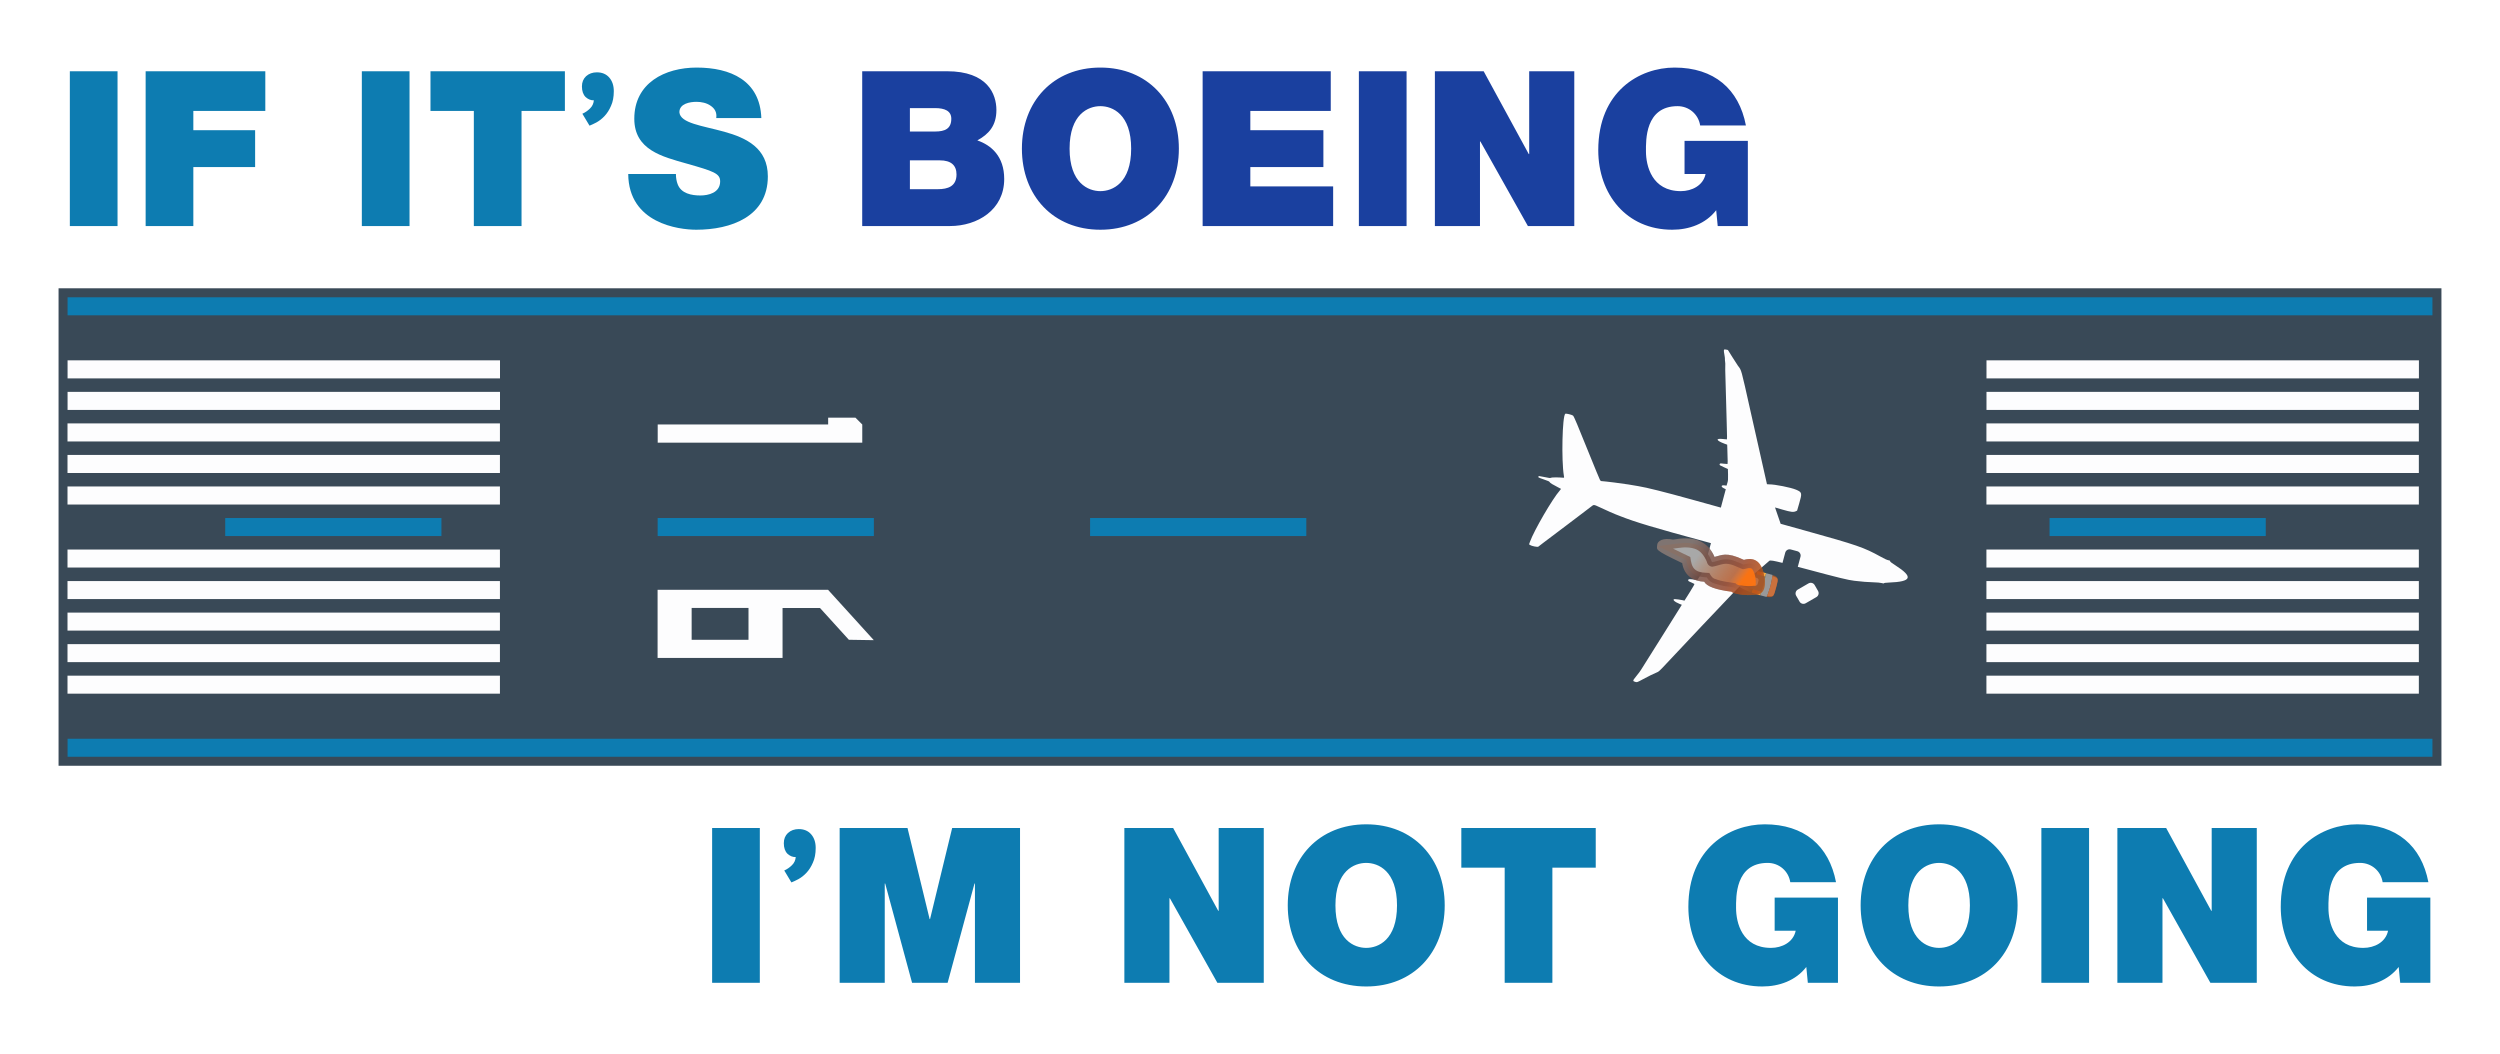 <svg version="1.1" viewBox="0 0 1110 468" xmlns="http://www.w3.org/2000/svg">
    <!--
        "If it's boeing I'm not going" (c) Boeing
        Concept (c) Unknown Author
        Idea & SVG (c) justJanne
    -->
    <defs>
        <linearGradient id="white"><stop stop-color="#ffffff"/></linearGradient>
        <linearGradient id="darkGray"><stop stop-color="#394957"/></linearGradient>
        <linearGradient id="lightGray"><stop stop-color="#FDFDFE"/></linearGradient>
        <linearGradient id="lightBlue"><stop stop-color="#0D7CB1"/></linearGradient>
        <linearGradient id="darkBlue"><stop stop-color="#1A409F"/></linearGradient>
        <linearGradient id="engine1"><stop stop-color="#9d552b"/></linearGradient>
        <linearGradient id="engine2"><stop stop-color="#999999"/></linearGradient>
        <linearGradient id="engine3" y1=".33" y2=".67">
            <stop stop-color="#f07f00" offset=".08"/>
            <stop stop-color="#ff601f" offset=".45"/>
            <stop stop-color="#f4d257" offset=".87"/>
        </linearGradient>
        <linearGradient id="engine4" y1=".33" y2=".67">
            <stop stop-color="#cacaca" offset="0"/>
            <stop stop-color="#6a573f" offset=".8"/>
        </linearGradient>
        <linearGradient id="engine5"><stop stop-color="#ca713d"/></linearGradient>
        <linearGradient id="engine6"><stop stop-color="#73706c"/></linearGradient>
        <linearGradient id="smoke3" y1=".33" y2=".67">
            <stop stop-color="#96827a" stop-opacity=".756" offset=".23"/>
            <stop stop-color="#875a4f" stop-opacity=".68" offset=".45"/>
            <stop stop-color="#a2401f" stop-opacity=".686" offset=".78"/>
        </linearGradient>
        <linearGradient id="smoke2" y1=".33" y2=".67">
            <stop stop-color="#6a5851" stop-opacity="0" offset=".23"/>
            <stop stop-color="#30201b" stop-opacity=".5" offset=".45"/>
            <stop stop-color="#4d2312" stop-opacity=".43" offset=".72"/>
            <stop stop-color="#f08000" stop-opacity=".54" offset=".88"/>
            <stop stop-color="#ffbf0c" stop-opacity=".41" offset=".95"/>
        </linearGradient>
        <linearGradient id="smoke4" y1=".33" y2=".67">
            <stop stop-color="#a8a8a8" offset=".23"/>
            <stop stop-color="#d88856" stop-opacity=".55" offset=".77"/>
            <stop stop-color="#fd7411" stop-opacity=".95" offset=".91"/>
        </linearGradient>
        <linearGradient id="smoke1" y1=".33" y2=".67">
            <stop stop-color="#5b3d2f" offset=".23"/>
            <stop stop-color="#7f736f" stop-opacity=".52" offset=".75"/>
            <stop stop-color="#fff" stop-opacity="0" offset=".99"/>
        </linearGradient>
        <filter id="blurSmoke1"><feGaussianBlur stdDeviation="1.4"/></filter>
        <filter id="blurSmoke2"><feGaussianBlur stdDeviation="1.0"/></filter>
        <filter id="blurSmoke3"><feGaussianBlur stdDeviation="2.8"/></filter>
        <filter id="blurSmoke4"><feGaussianBlur stdDeviation="2.0"/></filter>
    </defs>
    <path id="background" fill="url(#white)"
        d="m0 0v468h1110v-468z"/>
    <path id="tarmac" fill="url(#darkGray)"
        d="m26 128v212h1058v-212z"/>
    <path id="text" fill="url(#lightBlue)"
        d="m309.35 30c-14.15 0-27.723 6.834-27.723 22.717 0 13.861 12.418 16.846 23.295 19.926 11.84 3.369 14.824 4.331 14.824 7.893 0 5.102-5.295 6.256-8.76 6.256-3.946 0-8.568-0.867-10.107-5.006-0.481-1.251-0.77-2.791-0.77-4.523h-21.178c0.193 21.947 22.428 24.738 30.225 24.738 15.305 0 31.766-5.776 31.766-23.68 0-12.61-9.625-17.133-19.348-19.828-9.722-2.695-19.541-3.755-19.926-8.664 0-3.85 4.718-4.619 7.606-4.619 2.118 0 4.523 0.481 6.256 1.732 1.733 1.155 2.887 2.887 2.502 5.486h20.021c-0.578-16.749-13.764-22.428-28.684-22.428zm-278.34 1.637v68.727h21.176v-68.727h-21.176zm33.654 0v68.727h21.176v-26.182h27.434v-16.363h-27.434v-8.566h31.957v-17.615h-53.133zm95.99 0v68.727h21.178v-68.727h-21.178zm30.479 0v17.615h19.25v51.111h21.178v-51.111h19.25v-17.615h-59.678zm73.885 0.48c-1.925 0-3.529 0.577-4.812 1.732-1.219 1.155-1.83 2.664-1.83 4.525 0 2.054 0.546 3.624 1.637 4.715 1.155 1.027 2.375 1.51 3.658 1.445-0.128 1.476-0.706 2.694-1.732 3.656-0.963 0.963-2.086 1.733-3.369 2.311l3.176 5.295c0.834-0.321 1.861-0.802 3.08-1.443 1.283-0.706 2.472-1.638 3.562-2.793 1.155-1.219 2.117-2.727 2.887-4.523 0.834-1.797 1.252-3.978 1.252-6.545 0-2.503-0.674-4.524-2.022-6.064-1.348-1.54-3.176-2.311-5.486-2.311zm341.59 333.88c-20.888 0-34.846 15.016-34.846 36s13.958 36 34.846 36 34.846-15.016 34.846-36-13.958-36-34.846-36zm176.91 0c-15.497 0-33.883 10.492-33.883 36.674 0 19.54 12.514 35.326 32.824 35.326 7.508 0 14.822-2.598 19.539-8.662l0.674 7.025h13.381v-37.828h-28.107v14.727h9.336c-1.059 5.102-6.063 7.606-10.973 7.606-12.898 0-15.498-11.264-15.498-17.713 0-4.717-0.48-20.021 14.055-20.021 5.005 0 9.239 3.563 10.01 8.568h20.312c-3.08-16.171-14.149-25.701-31.668-25.701h-0.002zm77.449 0c-20.888 0-34.844 15.016-34.844 36s13.956 36 34.844 36 34.846-15.016 34.846-36-13.958-36-34.846-36zm185.57 0c-15.497 8.7e-4 -33.881 10.493-33.881 36.674 0 19.54 12.512 35.326 32.822 35.326 7.508 0 14.824-2.598 19.541-8.662l0.674 7.025h13.379v-37.828h-28.108v14.727h9.336c-1.059 5.102-6.063 7.606-10.973 7.606-12.898 0-15.498-11.264-15.498-17.713 0-4.717-0.48-20.021 14.055-20.021 5.005 0 9.241 3.563 10.012 8.568h20.309c-3.08-16.17-14.148-25.7-31.666-25.701h-2e-3zm-730.35 1.637v68.727h21.176v-68.727h-21.176zm56.623 0v68.727h20.02v-44.086h0.191l11.939 44.086h15.785l11.936-44.086h0.193v44.086h20.021v-68.727h-30.129l-9.818 40.428h-0.191l-9.818-40.428h-30.129zm126.41 0v68.727h20.02v-37.539h0.193l21.08 37.539h20.602v-68.727h-20.021v36.77h-0.193l-20.021-36.77h-21.658zm149.61 0v17.615h19.252v51.109h21.176v-51.109h19.252v-17.615h-59.68zm257.54 0v68.727h21.178v-68.727h-21.178zm33.748 0v68.727h20.021v-37.539h0.193l21.08 37.539h20.6v-68.727h-20.02v36.77h-0.193l-20.021-36.77h-21.658-0.002zm-585.46 0.48c-1.925 0-3.529 0.577-4.812 1.732-1.219 1.155-1.83 2.664-1.83 4.525 0 2.054 0.546 3.626 1.637 4.717 1.155 1.027 2.375 1.508 3.658 1.443-0.128 1.476-0.706 2.696-1.732 3.658-0.963 0.963-2.086 1.731-3.369 2.309l3.176 5.295c0.834-0.321 1.861-0.802 3.08-1.443 1.283-0.706 2.472-1.638 3.562-2.793 1.155-1.219 2.117-2.727 2.887-4.523 0.834-1.797 1.252-3.978 1.252-6.545 0-2.503-0.674-4.524-2.022-6.064-1.348-1.54-3.176-2.311-5.486-2.311zm251.95 15.016c5.39 0 13.668 3.562 13.668 18.867 0 15.305-8.278 18.867-13.668 18.867-5.39 0-13.668-3.562-13.668-18.867 0-15.305 8.278-18.867 13.668-18.867zm254.36 0c5.39 0 13.67 3.562 13.67 18.867 0 15.305-8.279 18.867-13.67 18.867-5.391 0-13.668-3.562-13.668-18.867 0-15.305 8.278-18.867 13.668-18.867z"/>
    <path id="boeing" fill="url(#darkBlue)"
        d="m488.57 30c-20.888 0-34.844 15.016-34.844 36s13.956 36 34.844 36 34.846-15.016 34.846-36-13.958-36-34.846-36zm254.94 0c-15.497 0-33.881 10.492-33.881 36.674 0 19.54 12.512 35.326 32.822 35.326 7.508 0 14.824-2.6 19.541-8.664l0.674 7.027h13.379v-37.828h-28.107v14.727h9.338c-1.059 5.102-6.063 7.606-10.973 7.606-12.898 0-15.498-11.264-15.498-17.713 0-4.717-0.482-20.021 14.053-20.021 5.005 0 9.241 3.563 10.012 8.568h20.312c-3.08-16.171-14.153-25.699-31.672-25.699v-0.002zm-360.69 1.635v0.002 68.727h38.984c12.128 0 24.064-7.122 24.064-20.887 0-10.107-5.775-15.017-11.936-17.135 5.102-2.791 8.471-6.546 8.471-13.477 0-7.027-3.851-17.23-21.947-17.23h-37.637zm220.52 0.002v68.727h21.178v-68.727h-21.178zm33.75 0v68.727h20.021v-37.539h0.193l21.08 37.539h20.6v-68.727h-20.021v36.77h-0.193l-20.021-36.77h-21.656-0.002zm-103.12 0.002v68.725h57.947v-17.615h-36.77v-8.566h32.438v-16.363h-32.438v-8.566h35.711v-17.613h-56.889zm-45.404 15.494c5.39 0 13.67 3.562 13.67 18.867s-8.279 18.867-13.67 18.867c-5.39 0-13.668-3.562-13.668-18.867s8.278-18.867 13.668-18.867zm-84.572 0.867h11.166c4.332 0 7.219 1.252 7.219 4.717 0 4.428-2.791 5.68-7.219 5.68h-11.166v-10.396zm0 23.197h13.283c5.005 0 7.412 2.215 7.412 6.258 0 5.294-3.852 6.545-8.279 6.545h-12.416v-12.803z"/>
    <path id="marking1" fill="url(#lightBlue)"
        d="m30 132v8h1050v-8zm70 98v8h96v-8zm192 0v8h96v-8zm192 0v8h96v-8zm426 0v8h96v-8zm-880 98v8h1050v-8z"/>
    <path id="marking2" fill="url(#lightGray)"
        d="m30 160v8h192v-8zm852 0v8h192v-8zm-852 14v8h192v-8zm852 0v8h192v-8zm-514.3 11.451v3.023h-75.68v8.074h90.826v-8.074l-3.023-3.023zm-337.73 2.549v8h192v-8zm852 0v8h192v-8zm-852 14v8h192v-8zm852 0v8h192v-8zm-852 14v8h192v-8zm852 0v8h192v-8zm-852 28v8h192v-8zm852 0v8h192v-8zm-852 14v8h192v-8zm852 0v8h192v-8zm-590 3.865v30.268h55.484v-22.193h16.619l12.822 14.121 11.072 0.176-6.584-7.25h0.01l-13.746-15.121zm15.121 8.074h25.244v14.121h-25.244zm-277.12 2.061v8h192v-8zm852 0v8h192v-8zm-852 14v8h192v-8zm852 0v8h192v-8zm-852 14v8h192v-8zm852 0v8h192v-8z"/>
    <path id="engine1" fill="url(#engine1)"
        d="m786.9 255.28 0.059 0.497s-0.5 3.019-0.894 4.49c-0.394 1.471-1.471 4.335-1.471 4.335l-0.303 0.406c0.246 0.048 0.445 0.079 0.579 0.086 2.473 0.14 2.602-8e-3 3.743-4.325 1.013-3.832 1.237-4.551-1.714-5.49z"/>
    <path id="engine2" fill="url(#engine2)"
        d="m784.3 254.54-0.324 0.431s-0.486 2.971-0.88 4.442-1.485 4.383-1.485 4.383l0.065 0.535 2.617 0.701 0.322-0.431s1.078-2.864 1.472-4.335 0.893-4.49 0.893-4.49l-0.063-0.535z"/>
    <path id="engine3" fill="url(#engine3)"
        d="m780.4 253.5-0.324 0.431s-0.487 2.972-0.881 4.443-1.484 4.383-1.484 4.383l0.046 0.38c0.812 0.288 1.822 0.61 2.849 0.913l1.034 0.277-0.065-0.535s1.089-2.912 1.484-4.383c0.394-1.471 0.881-4.443 0.881-4.443l0.324-0.431-0.194-0.052z"/>
    <path id="engine4" fill="url(#engine4)"
        d="m780.4 253.49-8.144 7.008c0.062 0.017 0.331 0.195 0.598 0.395 0.266 0.2 1.042 0.604 1.722 0.9 0.68 0.296 1.652 0.72 2.162 0.941 0.272 0.118 0.648 0.257 1.062 0.404l-0.046-0.38s1.089-2.912 1.484-4.383 0.881-4.443 0.881-4.443l0.324-0.431z"/>
    <path id="engine5" fill="url(#engine5)"
        d="m784.6 264.59c0.372 0.078 0.663 0.128 0.783 0.135 0.613 0.035 1.06 0.044 1.358-4e-3 0.298-0.049 0.437-0.121 0.607-0.317 0.339-0.392 0.699-1.478 1.266-3.632v-4e-3c0.079-0.298 0.154-0.577 0.225-0.838l1e-3 -4e-3c0.2-0.783 0.348-1.399 0.413-1.873 0.084-0.633 0.026-0.957-0.157-1.211-0.183-0.254-0.584-0.512-1.344-0.787-0.23-0.083-0.501-0.169-0.793-0.257-0.01 0.07-0.5 3.013-0.889 4.467-0.392 1.462-1.454 4.291-1.466 4.324z"/>
    <path id="engine6" fill="url(#engine6)"
        d="m779 254.68-6.089 5.239c0.807 0.277 1.681 0.577 2.2 0.755 1.118 0.383 4.244 1.288 6.88 2.032 0.171-0.474 0.375-1.047 0.566-1.614 0.01-0.02 0.011-0.04 0.016-0.06 0.01-0.02 0.01-0.038 0.016-0.058 0.092-0.273 0.179-0.544 0.259-0.8 0.086-0.274 0.163-0.532 0.224-0.759 0.057-0.213 0.113-0.459 0.173-0.716 0.023-0.086 0.038-0.179 0.058-0.27 0.051-0.236 0.102-0.477 0.151-0.724 0.124-0.62 0.237-1.246 0.326-1.745z"/>
    <path id="door" fill="url(#lightGray)"
        d="m804.49 258.83c-0.494-0.132-1.043-0.074-1.522 0.203l-4.742 2.741c-0.96 0.554-1.286 1.772-0.732 2.732l1.505 2.607c0.554 0.959 1.772 1.286 2.732 0.732l4.746-2.74c0.959-0.554 1.286-1.772 0.732-2.732l-1.506-2.607c-0.277-0.48-0.719-0.803-1.213-0.936z"/>
    <path id="plane" fill="url(#lightGray)"
        d="m765.75 155.14c-0.462 0.062-0.43 0.587-0.133 2.225 0.176 0.97 0.289 1.88 0.252 2.019-0.037 0.14-9.2e-4 0.681 0.08 1.201 0.082 0.521 0.118 1.264 0.078 1.652-0.041 0.388-0.049 1.314-0.02 2.057 0.05 1.274 0.097 2.972 0.295 10.605 0.046 1.76 0.107 3.942 0.137 4.848 0.03 0.906 0.086 2.893 0.121 4.414 0.036 1.521 0.105 4.207 0.158 5.969 0.107 3.592 0.117 4.905 0.033 4.953-0.031 0.018-0.801-0.054-1.711-0.158-3.503-0.403-3.14 0.682 0.701 2.096l1.135 0.416 0.057 1.666c0.209 5.968 0.21 6.865 0.01 6.91-0.115 0.026-0.834-0.031-1.598-0.129-1.591-0.203-1.705-0.188-1.82 0.242-0.106 0.394-0.086 0.407 1.969 1.342l1.693 0.77 0.062 2.494c0.054 2.105 0.011 2.679-0.297 3.686l-0.359 1.191-0.963-0.111c-1.481-0.169-1.657 0.58-0.297 1.262l0.914 0.457-1.094 4.078-1.092 4.078-12.727-3.531c-12.396-3.439-20.157-5.385-23.887-5.99-0.864-0.14-2.868-0.48-4.455-0.754-2.362-0.408-10.304-1.399-12.035-1.502-0.406-0.024-0.571-0.348-2.106-4.131-2.646-6.526-7.034-17.287-8.621-21.148-0.806-1.958-1.607-3.656-1.793-3.789-0.596-0.429-3.139-1.028-3.445-0.812-1.327 0.936-1.777 20.701-0.627 27.512 0.164 0.968 0.199 0.917-0.541 0.854-2.031-0.175-4.949-0.151-5.236 0.045-0.269 0.183-0.708 0.138-2.633-0.281-1.271-0.276-2.435-0.49-2.586-0.475-0.315 0.033-0.459 0.383-0.248 0.605 0.077 0.083 1.179 0.503 2.447 0.934 1.94 0.659 2.335 0.84 2.486 1.152 0.182 0.375 1.357 1.101 3.717 2.297 0.71 0.36 1.309 0.675 1.332 0.703 0.023 0.028-0.227 0.355-0.557 0.725-3.212 3.61-11.403 17.694-13.234 22.75l-0.41 1.129 0.418 0.307c0.639 0.468 3.416 1.028 3.693 0.744 0.119-0.122 1.113-0.89 2.209-1.707 3.578-2.67 5.122-3.834 10.717-8.082 3.035-2.305 6.387-4.846 7.449-5.648 1.062-0.802 2.433-1.847 3.045-2.32 1.305-1.01 1.057-1.032 4.117 0.383 3.554 1.644 5.726 2.612 6.658 2.971 0.473 0.182 1.423 0.554 2.109 0.824 6.974 2.748 14.798 5.088 38.533 11.525l1.809 0.494-1.094 4.076-1.092 4.076-0.91-0.127c-1.439-0.2-1.978 0.527-0.814 1.098 1.466 0.719 1.378 0.524 0.889 1.973-0.314 0.931-0.795 1.844-1.721 3.266l-1.285 1.975-0.83-0.102c-2.827-0.342-3.097-0.337-3.203 0.059-0.132 0.491-0.079 0.538 1.353 1.152 0.669 0.287 1.285 0.587 1.367 0.668 0.1 0.098-0.607 1.357-2.133 3.785l-2.287 3.639-0.672-0.18c-0.71-0.19-3.064-0.525-3.596-0.512-1.355 0.033-0.189 1.221 2.082 2.121l1.023 0.406-8.85 14.123c-4.867 7.767-9.024 14.383-9.24 14.703-0.216 0.32-0.551 0.808-0.742 1.088-0.191 0.28-0.914 1.205-1.609 2.055-1.439 1.76-1.448 1.936-0.109 2.295 0.67 0.18 0.794 0.136 3.164-1.148 2.497-1.353 4.714-2.439 6.836-3.346 0.236-0.101 1.098-0.894 1.914-1.762 0.816-0.868 3.982-4.232 7.037-7.477 3.055-3.244 7.617-8.091 10.139-10.77 13.747-14.606 16.855-17.681 16.975-17.785l2.027-1.809 4.887 1.31c0.535 0.143 1.081-0.174 1.225-0.709l0.391-1.453c0.143-0.535-0.172-1.081-0.707-1.225l-2.58-0.691 2.902-2.432 2.359-2.031c1.298-1.117 2.57-2.222 2.826-2.455 0.399-0.363 2.224-0.001 5.856 0.914l1.217-4.547c0.143-0.535 0.491-0.965 0.934-1.221 0.443-0.255 0.982-0.339 1.518-0.195l2.908 0.779c1.07 0.287 1.701 1.379 1.414 2.449l-1.201 4.482c0.878 0.227 1.465 0.374 3.551 0.934 14.608 3.922 18.828 4.948 21.557 5.262 3.811 0.438 5.707 0.59 8.342 0.666 1.877 0.054 3.253 0.182 3.844 0.355 0.662 0.195 0.936 0.211 0.977 0.061 0.034-0.128 0.887-0.242 2.191-0.291 5.095-0.193 7.833-0.809 8.283-2.029 0.451-1.221-1.389-3.045-5.451-5.652-1.732-1.112-2.295-1.554-2.297-1.795 0-0.27-0.125-0.339-0.797-0.451-0.581-0.097-1.509-0.525-3.434-1.582-7.576-4.16-10.225-5.073-33.668-11.604l-10.709-2.982-1.248-3.629-1.246-3.629 3.381 0.982c3.708 1.078 4.798 1.205 5.883 0.686l0.539-0.258 0.922-3.17c1.363-4.678 1.292-4.99-1.383-6.125-2.289-0.971-9.391-2.384-11.883-2.363-0.549 5e-3 -1.018-0.028-1.039-0.07-0.065-0.131-3.402-14.944-7.449-33.07-4.138-18.532-3.824-17.406-5.42-19.492-0.227-0.297-1.327-2.003-2.443-3.791l-2.031-3.248-0.814-0.174c-0.273-0.058-0.481-0.091-0.635-0.07z"/>
    <path id="smoke1" fill="url(#smoke1)" filter="url(#blurSmoke1)"
        d="m747.4 241.06c-3.799 0.352-7.569 0.965-11.356 1.434 4.225 2.054 8.439 4.131 12.674 6.164 0.304 2.441 1.234 5.083 3.486 6.367 1.674 1.042 3.72 1.196 5.609 1.344 0.801 1.378 2.13 2.423 3.69 2.782 2.644 0.937 5.444 1.272 8.202 1.698 1.372 1.147 3.265 1.057 4.938 1.293 2.273 0.217 4.55-0.039 6.803-0.334 0.241-2.586 0.356-5.265-0.54-7.75-0.532-1.494-1.26-3.266-2.966-3.687-1.278-0.381-2.596 0.033-3.849 0.314-2.813-1.234-5.761-2.755-8.935-2.295-1.667 0.255-3.251 0.921-4.902 1.201-0.526-0.284-0.425-1.026-0.759-1.475-1.304-2.948-3.615-5.717-6.861-6.522-1.695-0.498-3.478-0.589-5.234-0.533z"/>
    <path id="smoke2" fill="url(#smoke2)" filter="url(#blurSmoke2)"
        d="m746.9 250.02c0.931 5.872 5.288 8.077 9.749 8.242 1.145 2.044 4.967 3.57 12.121 4.451 0.972 1.122 7.474 2.018 11.767 1.19 4.805-0.927 2.642-9.082 2.429-9.843-0.84-3.001-2.768-7.163-8.672-5.471-7.976-3.762-9.931-2.004-13.043-1.307-3.511-8.118-10.374-9.162-18.431-7.688-4.378-0.93-7.027 0.519-7.056 2.528s-1.594 1.843 11.136 7.899z"/>
    <path id="smoke3" fill="url(#smoke3)" filter="url(#blurSmoke3)"
        d="m746.9 250.02c0.931 5.872 5.288 8.077 9.749 8.242 1.145 2.044 4.967 3.57 12.121 4.451 0.972 1.122 7.474 2.018 11.767 1.19 4.805-0.927 2.642-9.082 2.429-9.843-0.84-3.001-2.768-7.163-8.672-5.471-7.976-3.762-9.931-2.004-13.043-1.307-3.511-8.118-10.374-9.162-18.431-7.688-4.378-0.93-7.027 0.519-7.056 2.528s-1.594 1.843 11.136 7.899z"/>
    <path id="smoke4" fill="url(#smoke4)" filter="url(#blurSmoke4)"
        d="m747.4 243.06c-1.526 0.134-3.046 0.327-4.562 0.543 2.545 1.254 5.102 2.483 7.658 3.713 0.303 2.06 0.557 4.498 2.4 5.806 1.763 1.217 3.997 1.152 6.045 1.274 0.617 1.146 1.364 2.419 2.748 2.709 2.87 1.1 5.924 1.379 8.918 1.865 0.541 0.724 1.46 0.896 2.287 0.949 2.188 0.372 4.426 0.4 6.625 0.098 0.235-2.401-0.113-4.934-1.325-7.045-0.49-0.916-1.605-0.836-2.459-0.607-0.701 0.074-1.438 0.444-2.119 0.31-2.622-1.063-5.279-2.702-8.221-2.302-1.722 0.28-3.353 0.984-5.07 1.244-1.2-1e-3 -2.22-0.938-2.441-2.095-1.042-2.516-2.743-5.069-5.482-5.897-1.606-0.535-3.321-0.622-5.001-0.564z"/>
</svg>
